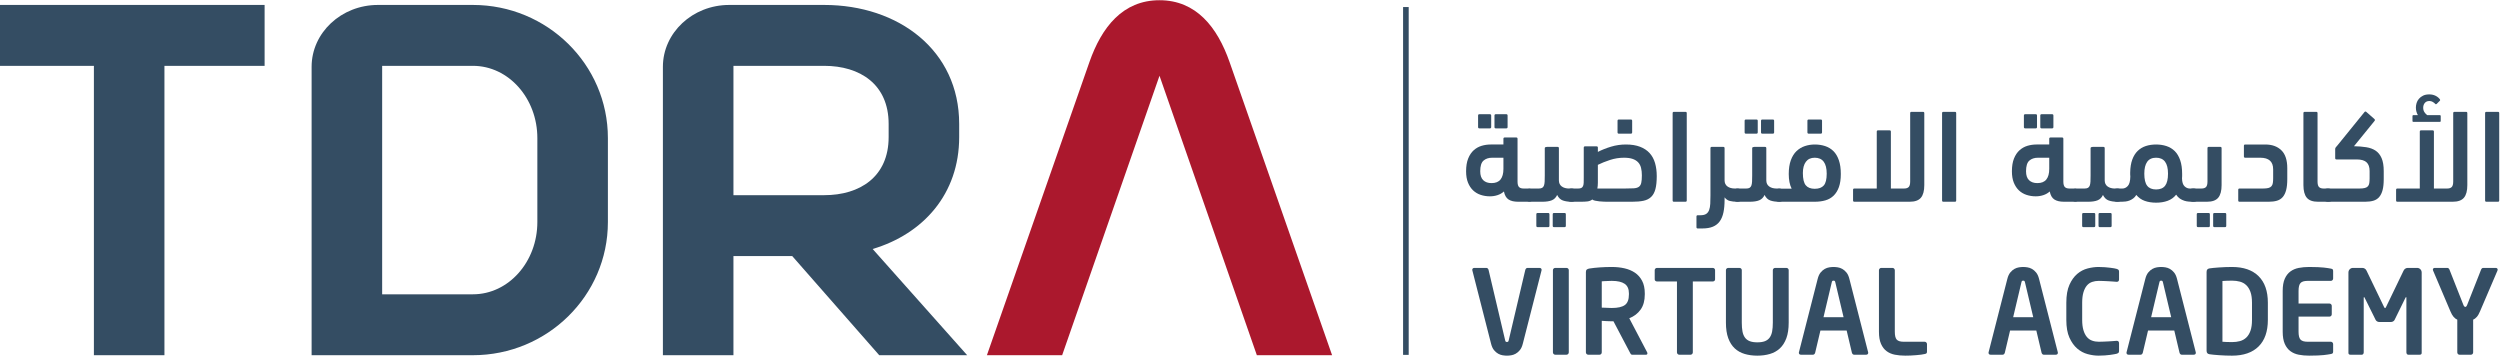 <?xml version="1.0" encoding="UTF-8" standalone="no"?>
<svg
   xmlns:dc="http://purl.org/dc/elements/1.1/"
   xmlns:cc="http://creativecommons.org/ns#"
   xmlns:rdf="http://www.w3.org/1999/02/22-rdf-syntax-ns#"
   xmlns:svg="http://www.w3.org/2000/svg"
   xmlns="http://www.w3.org/2000/svg"
   xmlns:sodipodi="http://sodipodi.sourceforge.net/DTD/sodipodi-0.dtd"
   xmlns:inkscape="http://www.inkscape.org/namespaces/inkscape"
   inkscape:version="1.0 (4035a4f, 2020-05-01)"
   sodipodi:docname="tdrava_logo.svg"
   viewBox="0 0 633.781 90.127"
   height="90.127"
   width="633.781"
   xml:space="preserve"
   id="svg833"
   version="1.1"><defs
     id="defs837"><clipPath
       id="clipPath851"
       clipPathUnits="userSpaceOnUse"><path
         id="path849"
         d="M 0,0 H 708.661 V 274.948 H 0 Z" /></clipPath></defs><sodipodi:namedview
     inkscape:current-layer="g841"
     inkscape:window-maximized="0"
     inkscape:window-y="226"
     inkscape:window-x="2496"
     inkscape:cy="109.78172"
     inkscape:cx="52.978657"
     inkscape:zoom="5.6557366"
     showgrid="false"
     id="namedview835"
     inkscape:window-height="959"
     inkscape:window-width="1420"
     inkscape:pageshadow="2"
     inkscape:pageopacity="0"
     guidetolerance="10"
     gridtolerance="10"
     objecttolerance="10"
     borderopacity="1"
     bordercolor="#666666"
     pagecolor="#ffffff" /><g
     transform="matrix(1.333,0,0,-1.333,-155.551,228.362)"
     inkscape:label="tdrava_logo"
     inkscape:groupmode="layer"
     id="g841"><g
       id="g843" /><g
       id="g845"><g
         clip-path="url(#clipPath851)"
         id="g847"><path
           id="path853"
           style="fill:#344d63;fill-opacity:1;fill-rule:nonzero;stroke:none"
           d="m 383.533,103.825 h 1.067 v 66.15 h -1.067 z" /><path
           id="path855"
           style="fill:#344d63;fill-opacity:1;fill-rule:nonzero;stroke:none"
           d="m 149.455,170.374 h -2.294 -30.498 v -11.582 h 17.896 c 0,-0.06 -0.009,-0.119 -0.009,-0.179 v -54.851 h 13.416 v 55.03 h 19.051 v 11.582 z" /><path
           id="path857"
           style="fill:#344d63;fill-opacity:1;fill-rule:nonzero;stroke:none"
           d="m 218.887,145.058 c 0,7.541 -5.455,13.735 -12.253,13.735 h -17.262 v -43.45 h 17.262 c 6.798,0 12.253,6.195 12.253,13.736 z m -30.319,25.316 h 18.066 c 14.131,0 25.669,-11.312 25.669,-25.316 v -15.979 c 0,-14.006 -11.538,-25.317 -25.669,-25.317 h -30.678 v 54.852 c 0,6.463 5.635,11.76 12.612,11.76" /><path
           id="path859"
           style="fill:#344d63;fill-opacity:1;fill-rule:nonzero;stroke:none"
           d="m 256.18,134.195 v 24.598 h 17.261 c 6.797,0 12.254,-3.501 12.254,-11.042 v -2.514 c 0,-7.541 -5.457,-11.042 -12.254,-11.042 z m 26.474,-10.235 c 9.659,2.874 16.457,10.504 16.457,21.277 v 2.514 c 0,14.004 -11.538,22.623 -25.67,22.623 h -18.067 c -6.975,0 -12.61,-5.297 -12.61,-11.761 v -54.851 h 13.416 v 18.853 h 11.18 l 16.546,-18.853 h 16.725 z" /><path
           id="path861"
           style="fill:#ab182d;fill-opacity:1;fill-rule:nonzero;stroke:none"
           d="m 350.535,159.511 c -2.325,6.643 -6.35,11.76 -13.326,11.76 -6.976,0 -11.002,-5.117 -13.327,-11.76 l -19.497,-55.749 h 14.31 l 3.096,8.886 4.034,11.581 11.384,32.678 18.514,-53.145 h 14.31 z" /><path
           id="path863"
           style="fill:#344d63;fill-opacity:1;fill-rule:nonzero;stroke:none"
           d="m 409.881,119.984 c 0,-0.029 -0.003,-0.048 -0.011,-0.056 -0.007,-0.006 -0.01,-0.025 -0.01,-0.054 l -3.559,-13.932 c -0.131,-0.519 -0.319,-0.926 -0.565,-1.222 -0.246,-0.297 -0.51,-0.522 -0.792,-0.677 -0.282,-0.156 -0.572,-0.256 -0.868,-0.3 -0.297,-0.045 -0.561,-0.067 -0.793,-0.067 -0.231,0 -0.495,0.022 -0.792,0.067 -0.297,0.044 -0.586,0.144 -0.868,0.3 -0.282,0.155 -0.546,0.38 -0.792,0.677 -0.246,0.296 -0.433,0.703 -0.564,1.222 l -3.559,13.932 c 0,0.029 -0.004,0.048 -0.012,0.054 -0.006,0.008 -0.01,0.027 -0.01,0.056 0,0.119 0.036,0.211 0.108,0.278 0.072,0.067 0.167,0.1 0.282,0.1 h 2.301 c 0.102,0 0.189,-0.037 0.261,-0.111 0.072,-0.075 0.123,-0.163 0.151,-0.267 l 3.148,-13.353 c 0.028,-0.133 0.065,-0.226 0.108,-0.278 0.043,-0.052 0.123,-0.077 0.238,-0.077 0.117,0 0.196,0.025 0.24,0.077 0.043,0.052 0.079,0.145 0.108,0.278 l 3.146,13.353 c 0.03,0.104 0.081,0.192 0.153,0.267 0.072,0.074 0.159,0.111 0.261,0.111 h 2.299 c 0.117,0 0.21,-0.033 0.283,-0.1 0.072,-0.067 0.108,-0.159 0.108,-0.278" /><path
           id="path865"
           style="fill:#344d63;fill-opacity:1;fill-rule:nonzero;stroke:none"
           d="m 414.917,103.987 c -0.087,-0.089 -0.188,-0.133 -0.305,-0.133 h -2.148 c -0.115,0 -0.217,0.044 -0.304,0.133 -0.087,0.089 -0.13,0.192 -0.13,0.312 v 15.641 c 0,0.118 0.043,0.218 0.13,0.3 0.087,0.081 0.189,0.122 0.304,0.122 h 2.148 c 0.117,0 0.218,-0.041 0.305,-0.122 0.086,-0.082 0.13,-0.182 0.13,-0.3 v -15.641 c 0,-0.12 -0.044,-0.223 -0.13,-0.312" /><path
           id="path867"
           style="fill:#344d63;fill-opacity:1;fill-rule:nonzero;stroke:none"
           d="m 426.483,115.519 c 0,0.845 -0.271,1.452 -0.811,1.822 -0.54,0.37 -1.35,0.556 -2.431,0.556 -0.115,0 -0.263,-0.004 -0.443,-0.012 -0.18,-0.008 -0.364,-0.014 -0.551,-0.021 -0.187,-0.008 -0.364,-0.016 -0.53,-0.023 -0.165,-0.008 -0.298,-0.018 -0.399,-0.033 v -4.999 c 0.086,0 0.22,-0.004 0.399,-0.012 0.181,-0.007 0.368,-0.014 0.563,-0.022 0.194,-0.007 0.381,-0.015 0.561,-0.022 0.18,-0.007 0.314,-0.011 0.4,-0.011 1.124,0 1.945,0.185 2.464,0.555 0.519,0.37 0.778,1.044 0.778,2.023 z m 3.516,-11.397 c 0,-0.178 -0.086,-0.267 -0.26,-0.267 h -2.649 c -0.115,0 -0.202,0.044 -0.259,0.133 -0.059,0.088 -0.117,0.191 -0.174,0.309 l -3.112,5.912 h -0.304 c -0.288,0 -0.619,0.011 -0.993,0.034 -0.375,0.022 -0.685,0.04 -0.93,0.055 v -6.001 c 0,-0.118 -0.04,-0.221 -0.119,-0.309 -0.08,-0.089 -0.178,-0.133 -0.293,-0.133 h -2.171 c -0.115,0 -0.217,0.044 -0.304,0.133 -0.087,0.089 -0.13,0.192 -0.13,0.311 v 15.286 c 0,0.222 0.062,0.381 0.185,0.478 0.122,0.096 0.293,0.159 0.51,0.188 0.564,0.089 1.215,0.16 1.953,0.211 0.738,0.052 1.505,0.078 2.301,0.078 0.838,0 1.634,-0.084 2.386,-0.255 0.753,-0.17 1.414,-0.448 1.987,-0.833 0.571,-0.385 1.027,-0.9 1.367,-1.544 0.34,-0.645 0.51,-1.441 0.51,-2.389 v -0.199 c 0,-1.186 -0.266,-2.149 -0.798,-2.889 -0.532,-0.741 -1.25,-1.289 -2.154,-1.644 l 3.408,-6.488 c 0.029,-0.045 0.043,-0.104 0.043,-0.177" /><path
           id="path869"
           style="fill:#344d63;fill-opacity:1;fill-rule:nonzero;stroke:none"
           d="m 442.739,117.896 c -0.087,-0.074 -0.188,-0.111 -0.304,-0.111 h -3.799 v -13.487 c 0,-0.119 -0.043,-0.222 -0.129,-0.311 -0.087,-0.089 -0.189,-0.133 -0.304,-0.133 h -2.149 c -0.116,0 -0.217,0.044 -0.303,0.133 -0.087,0.089 -0.131,0.192 -0.131,0.311 v 13.487 h -3.798 c -0.116,0 -0.217,0.037 -0.304,0.111 -0.087,0.073 -0.13,0.17 -0.13,0.288 v 1.756 c 0,0.118 0.043,0.218 0.13,0.3 0.087,0.081 0.188,0.122 0.304,0.122 h 10.613 c 0.116,0 0.217,-0.041 0.304,-0.122 0.087,-0.082 0.13,-0.182 0.13,-0.3 v -1.756 c 0,-0.118 -0.043,-0.215 -0.13,-0.288" /><path
           id="path871"
           style="fill:#344d63;fill-opacity:1;fill-rule:nonzero;stroke:none"
           d="m 456.423,106.987 c -0.297,-0.8 -0.709,-1.444 -1.237,-1.934 -0.529,-0.488 -1.158,-0.84 -1.888,-1.054 -0.73,-0.215 -1.53,-0.323 -2.398,-0.323 -0.869,0 -1.668,0.108 -2.399,0.323 -0.73,0.214 -1.359,0.566 -1.888,1.054 -0.528,0.49 -0.94,1.134 -1.237,1.934 -0.297,0.8 -0.444,1.792 -0.444,2.977 v 9.976 c 0,0.118 0.043,0.218 0.13,0.3 0.087,0.081 0.187,0.122 0.303,0.122 h 2.149 c 0.116,0 0.218,-0.041 0.304,-0.122 0.086,-0.082 0.13,-0.182 0.13,-0.301 v -9.991 c 0,-0.639 0.043,-1.191 0.13,-1.658 0.087,-0.468 0.242,-0.857 0.467,-1.168 0.224,-0.313 0.528,-0.542 0.911,-0.691 0.384,-0.148 0.864,-0.222 1.444,-0.222 0.593,0 1.078,0.074 1.454,0.222 0.376,0.149 0.676,0.378 0.901,0.691 0.224,0.311 0.379,0.7 0.466,1.168 0.087,0.467 0.131,1.019 0.131,1.658 v 9.991 c 0,0.119 0.043,0.219 0.13,0.301 0.087,0.081 0.187,0.122 0.303,0.122 h 2.149 c 0.116,0 0.218,-0.041 0.303,-0.122 0.087,-0.082 0.131,-0.182 0.131,-0.3 v -9.976 c 0,-1.185 -0.148,-2.177 -0.445,-2.977" /><path
           id="path873"
           style="fill:#344d63;fill-opacity:1;fill-rule:nonzero;stroke:none"
           d="m 465.744,117.585 c -0.029,0.134 -0.065,0.226 -0.108,0.278 -0.044,0.052 -0.123,0.077 -0.24,0.077 -0.115,0 -0.195,-0.025 -0.238,-0.077 -0.044,-0.052 -0.08,-0.144 -0.108,-0.278 l -1.563,-6.599 h 3.819 z m 6.25,-13.353 c 0,-0.119 -0.036,-0.211 -0.108,-0.278 -0.073,-0.066 -0.166,-0.099 -0.283,-0.099 h -2.299 c -0.102,0 -0.189,0.036 -0.261,0.111 -0.072,0.073 -0.123,0.162 -0.153,0.266 l -0.998,4.221 h -4.991 l -0.999,-4.221 c -0.029,-0.104 -0.079,-0.193 -0.151,-0.266 -0.073,-0.075 -0.16,-0.111 -0.261,-0.111 h -2.301 c -0.115,0 -0.21,0.033 -0.282,0.099 -0.072,0.067 -0.108,0.159 -0.108,0.278 0,0.014 0.004,0.03 0.01,0.044 0.008,0.015 0.011,0.038 0.011,0.067 l 3.56,13.93 c 0.131,0.519 0.318,0.926 0.564,1.223 0.246,0.296 0.51,0.522 0.792,0.678 0.282,0.155 0.571,0.255 0.868,0.3 0.297,0.044 0.561,0.066 0.792,0.066 0.232,0 0.496,-0.022 0.792,-0.066 0.297,-0.045 0.587,-0.145 0.868,-0.3 0.283,-0.156 0.547,-0.382 0.793,-0.678 0.246,-0.297 0.434,-0.704 0.564,-1.223 l 3.56,-13.93 c 0,-0.029 0.003,-0.052 0.01,-0.067 0.008,-0.014 0.011,-0.03 0.011,-0.044" /><path
           id="path875"
           style="fill:#344d63;fill-opacity:1;fill-rule:nonzero;stroke:none"
           d="m 483.073,104.121 c -0.065,-0.06 -0.178,-0.104 -0.336,-0.134 -0.16,-0.044 -0.388,-0.085 -0.684,-0.122 -0.296,-0.037 -0.619,-0.07 -0.965,-0.099 -0.348,-0.03 -0.703,-0.052 -1.064,-0.068 -0.362,-0.014 -0.687,-0.021 -0.976,-0.021 -0.71,0 -1.369,0.059 -1.976,0.177 -0.607,0.119 -1.136,0.344 -1.584,0.678 -0.449,0.333 -0.803,0.796 -1.063,1.389 -0.261,0.592 -0.391,1.362 -0.391,2.31 v 11.687 c 0,0.118 0.043,0.223 0.13,0.311 0.087,0.089 0.188,0.133 0.304,0.133 h 2.148 c 0.116,0 0.218,-0.044 0.305,-0.133 0.086,-0.088 0.13,-0.193 0.13,-0.311 v -11.687 c 0,-0.741 0.123,-1.244 0.369,-1.51 0.245,-0.267 0.686,-0.401 1.323,-0.401 h 3.994 c 0.115,0 0.217,-0.044 0.304,-0.133 0.087,-0.088 0.13,-0.193 0.13,-0.311 v -1.422 c 0,-0.163 -0.033,-0.274 -0.098,-0.333" /><path
           id="path877"
           style="fill:#344d63;fill-opacity:1;fill-rule:nonzero;stroke:none"
           d="m 501.815,117.585 c -0.029,0.134 -0.065,0.226 -0.108,0.278 -0.044,0.052 -0.123,0.077 -0.24,0.077 -0.115,0 -0.195,-0.025 -0.238,-0.077 -0.044,-0.052 -0.08,-0.144 -0.108,-0.278 l -1.563,-6.599 h 3.819 z m 6.25,-13.353 c 0,-0.119 -0.036,-0.211 -0.108,-0.278 -0.073,-0.066 -0.166,-0.099 -0.283,-0.099 h -2.299 c -0.102,0 -0.189,0.036 -0.261,0.111 -0.072,0.073 -0.123,0.162 -0.153,0.266 l -0.998,4.221 h -4.991 l -0.999,-4.221 c -0.029,-0.104 -0.079,-0.193 -0.151,-0.266 -0.073,-0.075 -0.16,-0.111 -0.261,-0.111 h -2.301 c -0.115,0 -0.21,0.033 -0.282,0.099 -0.072,0.067 -0.108,0.159 -0.108,0.278 0,0.014 0.004,0.03 0.01,0.044 0.008,0.015 0.011,0.038 0.011,0.067 l 3.56,13.93 c 0.131,0.519 0.318,0.926 0.564,1.223 0.246,0.296 0.51,0.522 0.792,0.678 0.282,0.155 0.571,0.255 0.868,0.3 0.297,0.044 0.561,0.066 0.792,0.066 0.232,0 0.496,-0.022 0.792,-0.066 0.297,-0.045 0.587,-0.145 0.868,-0.3 0.283,-0.156 0.547,-0.382 0.793,-0.678 0.246,-0.297 0.434,-0.704 0.564,-1.223 l 3.56,-13.93 c 0,-0.029 0.003,-0.052 0.01,-0.067 0.008,-0.014 0.011,-0.03 0.011,-0.044" /><path
           id="path879"
           style="fill:#344d63;fill-opacity:1;fill-rule:nonzero;stroke:none"
           d="m 519.566,104.198 c -0.086,-0.066 -0.202,-0.122 -0.347,-0.166 -0.087,-0.016 -0.235,-0.045 -0.445,-0.089 -0.21,-0.045 -0.467,-0.086 -0.77,-0.122 -0.304,-0.037 -0.644,-0.07 -1.02,-0.101 -0.377,-0.029 -0.774,-0.043 -1.194,-0.043 -0.651,0 -1.338,0.096 -2.062,0.289 -0.724,0.191 -1.383,0.544 -1.978,1.054 -0.597,0.511 -1.093,1.203 -1.488,2.077 -0.395,0.874 -0.592,2 -0.592,3.378 v 3.266 c 0,1.393 0.197,2.529 0.592,3.411 0.395,0.881 0.891,1.573 1.488,2.077 0.595,0.503 1.254,0.848 1.978,1.033 0.724,0.185 1.411,0.278 2.062,0.278 0.42,0 0.817,-0.015 1.194,-0.044 0.376,-0.03 0.716,-0.064 1.02,-0.101 0.303,-0.037 0.56,-0.074 0.77,-0.111 0.21,-0.037 0.358,-0.07 0.445,-0.1 0.145,-0.044 0.261,-0.099 0.347,-0.167 0.087,-0.066 0.131,-0.18 0.131,-0.343 v -1.49 c 0,-0.132 -0.033,-0.244 -0.098,-0.333 -0.065,-0.089 -0.178,-0.132 -0.337,-0.132 h -0.043 c -0.188,0.014 -0.416,0.033 -0.683,0.055 -0.269,0.022 -0.554,0.04 -0.858,0.055 -0.303,0.015 -0.615,0.03 -0.933,0.045 -0.319,0.014 -0.622,0.022 -0.911,0.022 -0.45,0 -0.869,-0.067 -1.259,-0.2 -0.391,-0.134 -0.724,-0.363 -0.998,-0.688 -0.276,-0.327 -0.492,-0.756 -0.652,-1.289 -0.159,-0.534 -0.239,-1.193 -0.239,-1.978 v -3.266 c 0,-0.77 0.08,-1.422 0.239,-1.955 0.16,-0.533 0.376,-0.964 0.652,-1.289 0.274,-0.326 0.607,-0.559 0.998,-0.7 0.39,-0.141 0.809,-0.211 1.259,-0.211 0.289,0 0.592,0.008 0.911,0.023 0.318,0.014 0.63,0.029 0.933,0.043 0.304,0.015 0.589,0.035 0.858,0.056 0.267,0.023 0.495,0.041 0.683,0.056 h 0.043 c 0.159,0 0.272,-0.044 0.337,-0.133 0.065,-0.089 0.098,-0.2 0.098,-0.334 v -1.488 c 0,-0.163 -0.044,-0.278 -0.131,-0.345" /><path
           id="path881"
           style="fill:#344d63;fill-opacity:1;fill-rule:nonzero;stroke:none"
           d="m 528.053,117.585 c -0.029,0.134 -0.065,0.226 -0.108,0.278 -0.044,0.052 -0.123,0.077 -0.24,0.077 -0.115,0 -0.195,-0.025 -0.238,-0.077 -0.044,-0.052 -0.08,-0.144 -0.108,-0.278 l -1.563,-6.599 h 3.819 z m 6.25,-13.353 c 0,-0.119 -0.036,-0.211 -0.108,-0.278 -0.073,-0.066 -0.166,-0.099 -0.283,-0.099 h -2.299 c -0.102,0 -0.189,0.036 -0.261,0.111 -0.072,0.073 -0.123,0.162 -0.153,0.266 l -0.998,4.221 h -4.991 l -0.999,-4.221 c -0.029,-0.104 -0.079,-0.193 -0.151,-0.266 -0.073,-0.075 -0.16,-0.111 -0.261,-0.111 h -2.301 c -0.115,0 -0.21,0.033 -0.282,0.099 -0.072,0.067 -0.108,0.159 -0.108,0.278 0,0.014 0.004,0.03 0.01,0.044 0.008,0.015 0.011,0.038 0.011,0.067 l 3.56,13.93 c 0.131,0.519 0.318,0.926 0.564,1.223 0.246,0.296 0.51,0.522 0.792,0.678 0.282,0.155 0.571,0.255 0.868,0.3 0.297,0.044 0.561,0.066 0.792,0.066 0.232,0 0.496,-0.022 0.792,-0.066 0.297,-0.045 0.587,-0.145 0.868,-0.3 0.283,-0.156 0.547,-0.382 0.793,-0.678 0.246,-0.297 0.434,-0.704 0.564,-1.223 l 3.56,-13.93 c 0,-0.029 0.003,-0.052 0.01,-0.067 0.008,-0.014 0.011,-0.03 0.011,-0.044" /><path
           id="path883"
           style="fill:#344d63;fill-opacity:1;fill-rule:nonzero;stroke:none"
           d="m 544.981,113.733 c 0,0.831 -0.098,1.518 -0.292,2.059 -0.194,0.542 -0.461,0.972 -0.8,1.291 -0.339,0.319 -0.739,0.542 -1.2,0.668 -0.461,0.126 -0.966,0.189 -1.514,0.189 -0.403,0 -0.749,-0.008 -1.037,-0.022 -0.288,-0.015 -0.548,-0.03 -0.778,-0.044 v -11.554 c 0.23,-0.015 0.49,-0.029 0.778,-0.044 0.288,-0.016 0.634,-0.022 1.037,-0.022 0.548,0 1.053,0.062 1.514,0.189 0.461,0.126 0.861,0.349 1.2,0.667 0.339,0.319 0.606,0.75 0.8,1.291 0.194,0.542 0.292,1.228 0.292,2.06 z m 1.248,-8.313 c -1.18,-1.163 -2.861,-1.744 -5.046,-1.744 -0.39,0 -0.8,0.008 -1.226,0.022 -0.427,0.015 -0.839,0.038 -1.238,0.067 -0.397,0.03 -0.759,0.06 -1.085,0.089 -0.325,0.029 -0.568,0.059 -0.726,0.089 -0.189,0.029 -0.33,0.096 -0.424,0.2 -0.094,0.103 -0.141,0.267 -0.141,0.488 v 14.954 c 0,0.221 0.047,0.384 0.141,0.488 0.094,0.103 0.235,0.171 0.424,0.2 0.158,0.029 0.401,0.06 0.726,0.089 0.326,0.029 0.688,0.059 1.085,0.089 0.399,0.029 0.811,0.052 1.238,0.066 0.426,0.015 0.836,0.023 1.226,0.023 2.185,0 3.866,-0.581 5.046,-1.745 1.179,-1.163 1.769,-2.847 1.769,-5.054 v -3.266 c 0,-2.208 -0.59,-3.892 -1.769,-5.055" /><path
           id="path885"
           style="fill:#344d63;fill-opacity:1;fill-rule:nonzero;stroke:none"
           d="m 560.314,104.121 c -0.065,-0.06 -0.178,-0.104 -0.337,-0.134 -0.174,-0.029 -0.365,-0.062 -0.575,-0.099 -0.21,-0.038 -0.47,-0.071 -0.781,-0.101 -0.312,-0.029 -0.688,-0.055 -1.128,-0.077 -0.442,-0.023 -0.989,-0.033 -1.639,-0.033 -0.709,0 -1.369,0.059 -1.978,0.177 -0.61,0.119 -1.141,0.344 -1.592,0.678 -0.452,0.333 -0.81,0.796 -1.072,1.389 -0.262,0.592 -0.393,1.362 -0.393,2.31 v 7.754 c 0,0.949 0.131,1.718 0.393,2.311 0.262,0.593 0.62,1.055 1.072,1.388 0.451,0.333 0.982,0.56 1.592,0.678 0.609,0.118 1.269,0.178 1.978,0.178 0.65,0 1.197,-0.011 1.639,-0.033 0.44,-0.023 0.816,-0.048 1.128,-0.078 0.311,-0.03 0.571,-0.063 0.781,-0.1 0.21,-0.037 0.401,-0.07 0.575,-0.1 0.159,-0.03 0.272,-0.074 0.337,-0.133 0.064,-0.06 0.098,-0.17 0.098,-0.333 v -1.422 c 0,-0.119 -0.044,-0.223 -0.131,-0.312 -0.086,-0.089 -0.188,-0.133 -0.304,-0.133 h -4.427 c -0.637,0 -1.082,-0.133 -1.335,-0.4 -0.254,-0.267 -0.38,-0.771 -0.38,-1.511 v -2.399 h 5.882 c 0.116,0 0.217,-0.045 0.304,-0.134 0.087,-0.089 0.13,-0.192 0.13,-0.31 v -1.6 c 0,-0.119 -0.043,-0.223 -0.13,-0.312 -0.087,-0.088 -0.188,-0.132 -0.304,-0.132 h -5.882 v -2.867 c 0,-0.741 0.126,-1.244 0.38,-1.51 0.253,-0.267 0.698,-0.401 1.335,-0.401 h 4.427 c 0.116,0 0.218,-0.044 0.304,-0.133 0.087,-0.088 0.131,-0.193 0.131,-0.311 v -1.422 c 0,-0.163 -0.034,-0.274 -0.098,-0.333" /><path
           id="path887"
           style="fill:#344d63;fill-opacity:1;fill-rule:nonzero;stroke:none"
           d="m 577.144,103.932 c -0.072,-0.052 -0.159,-0.077 -0.26,-0.077 h -2.192 c -0.102,0 -0.185,0.044 -0.249,0.133 -0.066,0.088 -0.098,0.191 -0.098,0.309 v 10.311 c 0,0.148 -0.022,0.222 -0.065,0.222 -0.015,0 -0.051,-0.044 -0.109,-0.133 l -2.084,-4.244 c -0.072,-0.119 -0.17,-0.21 -0.293,-0.277 -0.123,-0.067 -0.256,-0.1 -0.401,-0.1 h -2.192 c -0.145,0 -0.279,0.033 -0.402,0.1 -0.123,0.067 -0.22,0.158 -0.293,0.277 l -2.104,4.244 c -0.059,0.089 -0.095,0.133 -0.11,0.133 -0.043,0 -0.064,-0.074 -0.064,-0.222 v -10.311 c 0,-0.118 -0.033,-0.221 -0.098,-0.309 -0.065,-0.089 -0.148,-0.133 -0.25,-0.133 h -2.191 c -0.102,0 -0.189,0.025 -0.261,0.077 -0.072,0.052 -0.108,0.137 -0.108,0.256 v 15.286 c 0,0.252 0.083,0.463 0.249,0.633 0.167,0.171 0.373,0.256 0.619,0.256 h 1.779 c 0.174,0 0.333,-0.048 0.478,-0.145 0.144,-0.097 0.253,-0.225 0.325,-0.389 l 3.277,-6.798 c 0.058,-0.104 0.102,-0.182 0.131,-0.234 0.029,-0.052 0.065,-0.077 0.109,-0.077 0.043,0 0.079,0.025 0.108,0.077 0.028,0.052 0.072,0.13 0.13,0.234 l 3.277,6.798 c 0.072,0.164 0.181,0.292 0.325,0.389 0.145,0.097 0.304,0.145 0.478,0.145 h 1.78 c 0.245,0 0.451,-0.085 0.618,-0.256 0.166,-0.17 0.25,-0.381 0.25,-0.633 v -15.286 c 0,-0.119 -0.037,-0.204 -0.109,-0.256" /><path
           id="path889"
           style="fill:#344d63;fill-opacity:1;fill-rule:nonzero;stroke:none"
           d="m 591.707,120.029 c 0,-0.03 -0.015,-0.089 -0.043,-0.178 l -3.299,-7.71 c -0.203,-0.488 -0.412,-0.855 -0.63,-1.099 -0.216,-0.244 -0.448,-0.419 -0.694,-0.523 v -6.22 c 0,-0.12 -0.04,-0.223 -0.12,-0.312 -0.08,-0.089 -0.179,-0.133 -0.295,-0.133 h -2.187 c -0.116,0 -0.214,0.044 -0.294,0.133 -0.081,0.089 -0.121,0.192 -0.121,0.312 v 6.22 c -0.246,0.104 -0.477,0.279 -0.694,0.523 -0.217,0.244 -0.427,0.611 -0.63,1.099 l -3.276,7.71 c -0.03,0.089 -0.044,0.148 -0.044,0.178 0,0.089 0.029,0.166 0.087,0.233 0.057,0.067 0.144,0.1 0.261,0.1 h 2.409 c 0.1,0 0.187,-0.037 0.259,-0.111 0.073,-0.075 0.123,-0.156 0.153,-0.244 l 2.612,-6.622 c 0.072,-0.192 0.142,-0.314 0.208,-0.366 0.066,-0.052 0.12,-0.078 0.164,-0.078 0.058,0 0.12,0.026 0.186,0.078 0.065,0.052 0.134,0.174 0.207,0.366 l 2.613,6.622 c 0.028,0.088 0.079,0.169 0.151,0.244 0.073,0.074 0.16,0.111 0.261,0.111 h 2.388 c 0.115,0 0.206,-0.033 0.27,-0.1 0.066,-0.067 0.098,-0.144 0.098,-0.233" /><path
           id="path891"
           style="fill:#344d63;fill-opacity:1;fill-rule:nonzero;stroke:none"
           d="m 401.154,146.901 c -0.159,0 -0.239,0.084 -0.239,0.254 v 2.183 c 0,0.168 0.08,0.253 0.239,0.253 h 2.015 c 0.159,0 0.24,-0.085 0.24,-0.253 v -2.183 c 0,-0.17 -0.081,-0.254 -0.24,-0.254 z m -0.791,-10.41 c 0.768,0 1.335,0.229 1.703,0.688 0.367,0.458 0.551,1.129 0.551,2.014 v 2.126 h -2.134 c -0.687,0 -1.239,-0.184 -1.654,-0.551 -0.416,-0.367 -0.624,-1.042 -0.624,-2.026 0,-0.767 0.192,-1.334 0.576,-1.701 0.383,-0.367 0.911,-0.55 1.582,-0.55 m -2.326,10.41 c -0.159,0 -0.239,0.084 -0.239,0.254 v 2.183 c 0,0.168 0.08,0.253 0.239,0.253 h 2.014 c 0.16,0 0.241,-0.085 0.241,-0.253 v -2.183 c 0,-0.17 -0.081,-0.254 -0.241,-0.254 z m 4.58,-3.067 v 1.081 c 0,0.167 0.08,0.251 0.24,0.251 h 2.206 c 0.159,0 0.239,-0.083 0.239,-0.25 v -8.126 c 0,-0.502 0.092,-0.849 0.277,-1.041 0.183,-0.193 0.475,-0.288 0.875,-0.288 h 0.911 c 0.64,0 0.959,-0.424 0.959,-1.271 0,-0.508 -0.076,-0.843 -0.228,-1.003 -0.152,-0.161 -0.395,-0.241 -0.731,-0.241 h -1.942 c -0.784,0 -1.395,0.143 -1.834,0.432 -0.441,0.287 -0.732,0.795 -0.875,1.523 -0.336,-0.308 -0.737,-0.539 -1.2,-0.693 -0.464,-0.155 -0.951,-0.232 -1.463,-0.232 -0.623,0 -1.21,0.093 -1.762,0.278 -0.552,0.183 -1.031,0.468 -1.439,0.854 -0.407,0.386 -0.731,0.876 -0.971,1.471 -0.24,0.594 -0.36,1.311 -0.36,2.15 0,0.972 0.132,1.785 0.396,2.439 0.263,0.654 0.615,1.177 1.055,1.572 0.44,0.393 0.939,0.674 1.498,0.842 0.56,0.168 1.144,0.252 1.751,0.252 z" /><path
           id="path893"
           style="fill:#344d63;fill-opacity:1;fill-rule:nonzero;stroke:none"
           d="m 412.232,128.118 c -0.16,0 -0.24,0.085 -0.24,0.254 v 2.183 c 0,0.169 0.08,0.253 0.24,0.253 h 2.014 c 0.16,0 0.24,-0.084 0.24,-0.253 v -2.183 c 0,-0.169 -0.08,-0.254 -0.24,-0.254 z m -3.117,0 c -0.16,0 -0.24,0.085 -0.24,0.254 v 2.183 c 0,0.169 0.08,0.253 0.24,0.253 h 2.013 c 0.161,0 0.241,-0.084 0.241,-0.253 v -2.183 c 0,-0.169 -0.08,-0.254 -0.241,-0.254 z m 3.72,6.123 c -0.222,-0.491 -0.559,-0.83 -1.011,-1.016 -0.451,-0.186 -1.059,-0.279 -1.822,-0.279 h -2.23 c -0.319,0 -0.56,0.08 -0.72,0.241 -0.159,0.16 -0.239,0.478 -0.239,0.952 0,0.492 0.075,0.834 0.228,1.029 0.152,0.195 0.395,0.293 0.731,0.293 h 1.559 c 0.287,0 0.506,0.046 0.659,0.137 0.151,0.092 0.263,0.234 0.336,0.426 0.071,0.193 0.115,0.443 0.132,0.752 0.015,0.31 0.023,0.69 0.023,1.141 v 5.214 c 0,0.099 0.044,0.167 0.131,0.2 0.087,0.033 0.179,0.05 0.273,0.05 h 2.044 c 0.158,0 0.239,-0.083 0.239,-0.25 v -6.117 c 0,-0.501 0.179,-0.885 0.539,-1.153 0.359,-0.267 0.842,-0.4 1.451,-0.4 h 0.407 c 0.319,0 0.56,-0.094 0.72,-0.28 0.159,-0.186 0.239,-0.5 0.239,-0.94 0,-0.491 -0.076,-0.83 -0.228,-1.016 -0.152,-0.186 -0.395,-0.279 -0.731,-0.279 -0.623,0 -1.167,0.08 -1.631,0.241 -0.464,0.16 -0.83,0.512 -1.099,1.054" /><path
           id="path895"
           style="fill:#344d63;fill-opacity:1;fill-rule:nonzero;stroke:none"
           d="m 424.557,145.895 c -0.159,0 -0.239,0.085 -0.239,0.254 v 2.183 c 0,0.168 0.08,0.253 0.239,0.253 h 2.303 c 0.159,0 0.239,-0.085 0.239,-0.253 v -2.183 c 0,-0.169 -0.08,-0.254 -0.239,-0.254 z m 0.974,-4.576 c -0.898,0 -1.78,-0.143 -2.646,-0.426 -0.865,-0.284 -1.635,-0.593 -2.308,-0.926 v -3.405 c 0,-0.201 -0.008,-0.393 -0.024,-0.576 -0.017,-0.184 -0.04,-0.36 -0.072,-0.526 h 5.218 c 0.689,0 1.247,0.012 1.671,0.038 0.425,0.025 0.753,0.116 0.986,0.275 0.232,0.158 0.389,0.409 0.47,0.751 0.08,0.342 0.12,0.822 0.12,1.44 0,0.534 -0.053,1.009 -0.157,1.427 -0.104,0.417 -0.289,0.768 -0.552,1.051 -0.265,0.284 -0.615,0.501 -1.047,0.651 -0.433,0.151 -0.986,0.226 -1.659,0.226 m -4.954,1.106 c 0.752,0.385 1.585,0.717 2.499,0.993 0.913,0.277 1.858,0.415 2.835,0.415 1.042,0 1.935,-0.142 2.679,-0.427 0.745,-0.285 1.355,-0.688 1.827,-1.207 0.473,-0.52 0.817,-1.153 1.034,-1.899 0.215,-0.746 0.324,-1.571 0.324,-2.476 0,-1.006 -0.084,-1.827 -0.252,-2.464 -0.167,-0.638 -0.44,-1.137 -0.815,-1.496 -0.376,-0.362 -0.86,-0.604 -1.451,-0.73 -0.592,-0.126 -1.31,-0.188 -2.158,-0.188 h -4.484 c -0.256,0 -0.539,0.004 -0.851,0.012 -0.311,0.008 -0.616,0.029 -0.911,0.063 -0.296,0.033 -0.564,0.075 -0.804,0.126 -0.239,0.05 -0.416,0.125 -0.527,0.226 -0.273,-0.202 -0.58,-0.323 -0.923,-0.365 -0.345,-0.042 -0.748,-0.062 -1.211,-0.062 h -1.799 c -0.319,0 -0.559,0.08 -0.72,0.241 -0.159,0.16 -0.239,0.478 -0.239,0.952 0,0.542 0.076,0.898 0.228,1.067 0.152,0.169 0.395,0.254 0.731,0.254 h 1.247 c 0.255,0 0.455,0.038 0.6,0.113 0.143,0.075 0.252,0.196 0.323,0.363 0.072,0.167 0.112,0.38 0.12,0.639 0.008,0.258 0.012,0.572 0.012,0.939 v 5.716 c 0,0.167 0.079,0.251 0.237,0.251 h 2.211 c 0.158,0 0.238,-0.084 0.238,-0.251 z" /><path
           id="path897"
           style="fill:#344d63;fill-opacity:1;fill-rule:nonzero;stroke:none"
           d="m 437.482,133.197 c 0,-0.168 -0.079,-0.251 -0.237,-0.251 h -2.211 c -0.158,0 -0.238,0.083 -0.238,0.251 v 16.596 c 0,0.167 0.08,0.251 0.238,0.251 h 2.211 c 0.158,0 0.237,-0.084 0.237,-0.251 z" /><path
           id="path899"
           style="fill:#344d63;fill-opacity:1;fill-rule:nonzero;stroke:none"
           d="m 441.99,143.13 c 0,0.167 0.079,0.251 0.237,0.251 h 2.211 c 0.158,0 0.238,-0.083 0.238,-0.25 v -6.116 c 0,-0.502 0.179,-0.886 0.54,-1.154 0.359,-0.267 0.842,-0.4 1.45,-0.4 h 0.408 c 0.319,0 0.559,-0.094 0.719,-0.279 0.16,-0.187 0.24,-0.5 0.24,-0.941 0,-0.491 -0.076,-0.83 -0.228,-1.015 -0.152,-0.187 -0.396,-0.28 -0.731,-0.28 -0.544,0 -1.012,0.051 -1.403,0.153 -0.392,0.101 -0.724,0.33 -0.995,0.685 v -0.478 c 0,-0.906 -0.072,-1.7 -0.214,-2.38 -0.143,-0.68 -0.376,-1.246 -0.701,-1.699 -0.326,-0.453 -0.757,-0.793 -1.297,-1.02 -0.539,-0.226 -1.209,-0.34 -2.008,-0.34 h -0.888 c -0.16,0 -0.239,0.084 -0.239,0.251 v 2.012 c 0,0.168 0.079,0.251 0.239,0.251 h 0.527 c 0.464,0 0.824,0.085 1.08,0.252 0.255,0.168 0.444,0.415 0.563,0.741 0.12,0.327 0.192,0.722 0.216,1.183 0.024,0.461 0.036,0.993 0.036,1.596 z" /><path
           id="path901"
           style="fill:#344d63;fill-opacity:1;fill-rule:nonzero;stroke:none"
           d="m 451.845,145.895 c -0.16,0 -0.24,0.085 -0.24,0.254 v 2.183 c 0,0.168 0.08,0.253 0.24,0.253 h 2.014 c 0.16,0 0.24,-0.085 0.24,-0.253 v -2.183 c 0,-0.169 -0.08,-0.254 -0.24,-0.254 z m -3.117,0 c -0.16,0 -0.24,0.085 -0.24,0.254 v 2.183 c 0,0.168 0.08,0.253 0.24,0.253 h 2.013 c 0.161,0 0.241,-0.085 0.241,-0.253 v -2.183 c 0,-0.169 -0.08,-0.254 -0.241,-0.254 z m 3.552,-11.654 c -0.222,-0.492 -0.559,-0.83 -1.011,-1.016 -0.451,-0.186 -1.059,-0.279 -1.822,-0.279 h -2.23 c -0.319,0 -0.559,0.08 -0.72,0.241 -0.159,0.16 -0.239,0.478 -0.239,0.952 0,0.491 0.075,0.834 0.228,1.028 0.152,0.196 0.395,0.293 0.731,0.293 h 1.559 c 0.287,0 0.506,0.046 0.659,0.138 0.151,0.092 0.264,0.234 0.336,0.426 0.071,0.192 0.115,0.442 0.132,0.752 0.015,0.309 0.023,0.689 0.023,1.14 v 5.214 c 0,0.1 0.044,0.167 0.131,0.201 0.087,0.033 0.179,0.049 0.273,0.049 h 2.044 c 0.158,0 0.239,-0.083 0.239,-0.25 v -6.116 c 0,-0.502 0.179,-0.886 0.539,-1.153 0.359,-0.268 0.842,-0.401 1.451,-0.401 h 0.407 c 0.319,0 0.56,-0.093 0.72,-0.279 0.159,-0.186 0.239,-0.5 0.239,-0.94 0,-0.492 -0.076,-0.83 -0.228,-1.016 -0.152,-0.186 -0.395,-0.279 -0.731,-0.279 -0.623,0 -1.167,0.08 -1.631,0.241 -0.464,0.16 -0.83,0.512 -1.099,1.054" /><path
           id="path903"
           style="fill:#344d63;fill-opacity:1;fill-rule:nonzero;stroke:none"
           d="m 460.669,145.895 c -0.16,0 -0.239,0.085 -0.239,0.254 v 2.183 c 0,0.168 0.079,0.253 0.239,0.253 h 2.303 c 0.159,0 0.239,-0.085 0.239,-0.253 v -2.183 c 0,-0.169 -0.08,-0.254 -0.239,-0.254 z m 1.151,-4.576 c -0.735,0 -1.295,-0.256 -1.678,-0.767 -0.384,-0.511 -0.576,-1.228 -0.576,-2.15 0,-1.107 0.184,-1.882 0.552,-2.326 0.367,-0.445 0.935,-0.666 1.702,-0.666 0.784,0 1.359,0.214 1.727,0.641 0.367,0.427 0.552,1.169 0.552,2.225 0,2.028 -0.76,3.043 -2.279,3.043 m -6.666,-8.373 c -0.336,0 -0.579,0.083 -0.731,0.251 -0.152,0.168 -0.228,0.511 -0.228,1.031 0,0.436 0.08,0.745 0.24,0.931 0.16,0.183 0.4,0.276 0.719,0.276 h 2.278 c -0.367,0.721 -0.551,1.65 -0.551,2.791 0,1.023 0.132,1.894 0.396,2.615 0.264,0.721 0.625,1.299 1.081,1.735 0.457,0.435 0.987,0.755 1.587,0.956 0.601,0.201 1.23,0.301 1.887,0.301 0.705,0 1.362,-0.1 1.972,-0.301 0.608,-0.201 1.134,-0.521 1.574,-0.956 0.44,-0.436 0.785,-1.014 1.033,-1.735 0.248,-0.721 0.373,-1.592 0.373,-2.615 0,-0.989 -0.12,-1.819 -0.361,-2.489 -0.24,-0.671 -0.577,-1.216 -1.01,-1.635 -0.432,-0.419 -0.953,-0.717 -1.562,-0.893 -0.609,-0.175 -1.283,-0.263 -2.02,-0.263 z" /><path
           id="path905"
           style="fill:#344d63;fill-opacity:1;fill-rule:nonzero;stroke:none"
           d="m 476.304,135.461 h 2.51 c 0.402,0 0.696,0.096 0.881,0.288 0.185,0.192 0.278,0.54 0.278,1.042 v 13.002 c 0,0.168 0.079,0.251 0.237,0.251 h 2.21 c 0.158,0 0.238,-0.084 0.238,-0.251 v -13.679 c 0,-1.09 -0.213,-1.89 -0.642,-2.401 -0.428,-0.512 -1.141,-0.767 -2.14,-0.767 h -10.526 c -0.16,0 -0.24,0.084 -0.24,0.254 v 2.007 c 0,0.169 0.08,0.254 0.24,0.254 h 4.268 v 10.812 c 0,0.167 0.08,0.251 0.238,0.251 h 2.21 c 0.158,0 0.238,-0.084 0.238,-0.251 z" /><path
           id="path907"
           style="fill:#344d63;fill-opacity:1;fill-rule:nonzero;stroke:none"
           d="m 488.725,133.197 c 0,-0.168 -0.079,-0.251 -0.237,-0.251 h -2.211 c -0.158,0 -0.238,0.083 -0.238,0.251 v 16.596 c 0,0.167 0.08,0.251 0.238,0.251 h 2.211 c 0.158,0 0.237,-0.084 0.237,-0.251 z" /><path
           id="path909"
           style="fill:#344d63;fill-opacity:1;fill-rule:nonzero;stroke:none"
           d="m 504.957,146.901 c -0.159,0 -0.239,0.084 -0.239,0.254 v 2.183 c 0,0.168 0.08,0.253 0.239,0.253 h 2.015 c 0.159,0 0.24,-0.085 0.24,-0.253 v -2.183 c 0,-0.17 -0.081,-0.254 -0.24,-0.254 z m -0.791,-10.41 c 0.768,0 1.335,0.229 1.703,0.688 0.367,0.458 0.551,1.129 0.551,2.014 v 2.126 h -2.134 c -0.687,0 -1.239,-0.184 -1.654,-0.551 -0.416,-0.367 -0.624,-1.042 -0.624,-2.026 0,-0.767 0.192,-1.334 0.576,-1.701 0.383,-0.367 0.911,-0.55 1.582,-0.55 m -2.326,10.41 c -0.159,0 -0.239,0.084 -0.239,0.254 v 2.183 c 0,0.168 0.08,0.253 0.239,0.253 h 2.014 c 0.16,0 0.241,-0.085 0.241,-0.253 v -2.183 c 0,-0.17 -0.081,-0.254 -0.241,-0.254 z m 4.58,-3.067 v 1.081 c 0,0.167 0.08,0.251 0.24,0.251 h 2.206 c 0.159,0 0.239,-0.083 0.239,-0.25 v -8.126 c 0,-0.502 0.092,-0.849 0.277,-1.041 0.183,-0.193 0.475,-0.288 0.875,-0.288 h 0.911 c 0.64,0 0.959,-0.424 0.959,-1.271 0,-0.508 -0.076,-0.843 -0.228,-1.003 -0.152,-0.161 -0.395,-0.241 -0.731,-0.241 h -1.942 c -0.784,0 -1.395,0.143 -1.834,0.432 -0.441,0.287 -0.732,0.795 -0.875,1.523 -0.336,-0.308 -0.737,-0.539 -1.2,-0.693 -0.464,-0.155 -0.951,-0.232 -1.463,-0.232 -0.623,0 -1.21,0.093 -1.762,0.278 -0.552,0.183 -1.031,0.468 -1.439,0.854 -0.407,0.386 -0.731,0.876 -0.971,1.471 -0.24,0.594 -0.36,1.311 -0.36,2.15 0,0.972 0.132,1.785 0.396,2.439 0.263,0.654 0.615,1.177 1.055,1.572 0.44,0.393 0.939,0.674 1.498,0.842 0.56,0.168 1.144,0.252 1.751,0.252 z" /><path
           id="path911"
           style="fill:#344d63;fill-opacity:1;fill-rule:nonzero;stroke:none"
           d="m 516.035,128.118 c -0.16,0 -0.24,0.085 -0.24,0.254 v 2.183 c 0,0.169 0.08,0.253 0.24,0.253 h 2.014 c 0.16,0 0.24,-0.084 0.24,-0.253 v -2.183 c 0,-0.169 -0.08,-0.254 -0.24,-0.254 z m -3.117,0 c -0.16,0 -0.24,0.085 -0.24,0.254 v 2.183 c 0,0.169 0.08,0.253 0.24,0.253 h 2.013 c 0.161,0 0.241,-0.084 0.241,-0.253 v -2.183 c 0,-0.169 -0.08,-0.254 -0.241,-0.254 z m 3.72,6.123 c -0.222,-0.491 -0.559,-0.83 -1.011,-1.016 -0.451,-0.186 -1.059,-0.279 -1.822,-0.279 h -2.23 c -0.319,0 -0.56,0.08 -0.72,0.241 -0.159,0.16 -0.239,0.478 -0.239,0.952 0,0.492 0.075,0.834 0.228,1.029 0.152,0.195 0.395,0.293 0.731,0.293 h 1.559 c 0.287,0 0.506,0.046 0.659,0.137 0.151,0.092 0.263,0.234 0.336,0.426 0.071,0.193 0.115,0.443 0.132,0.752 0.015,0.31 0.023,0.69 0.023,1.141 v 5.214 c 0,0.099 0.044,0.167 0.131,0.2 0.087,0.033 0.179,0.05 0.273,0.05 h 2.044 c 0.158,0 0.239,-0.083 0.239,-0.25 v -6.117 c 0,-0.501 0.179,-0.885 0.539,-1.153 0.359,-0.267 0.842,-0.4 1.451,-0.4 h 0.407 c 0.319,0 0.56,-0.094 0.72,-0.28 0.159,-0.186 0.239,-0.5 0.239,-0.94 0,-0.491 -0.076,-0.83 -0.228,-1.016 -0.152,-0.186 -0.395,-0.279 -0.731,-0.279 -0.623,0 -1.167,0.08 -1.631,0.241 -0.464,0.16 -0.83,0.512 -1.099,1.054" /><path
           id="path913"
           style="fill:#344d63;fill-opacity:1;fill-rule:nonzero;stroke:none"
           d="m 526.742,141.319 c -0.764,0 -1.328,-0.259 -1.693,-0.776 -0.367,-0.518 -0.549,-1.27 -0.549,-2.254 0,-1.069 0.182,-1.836 0.549,-2.304 0.365,-0.468 0.929,-0.701 1.693,-0.701 0.779,0 1.352,0.238 1.718,0.714 0.365,0.475 0.548,1.239 0.548,2.291 0,2.02 -0.755,3.03 -2.266,3.03 m -4.928,-2.825 c 0.016,0.969 0.149,1.792 0.397,2.469 0.248,0.676 0.593,1.228 1.033,1.655 0.441,0.426 0.958,0.734 1.551,0.927 0.593,0.192 1.242,0.289 1.947,0.289 0.705,0 1.362,-0.101 1.971,-0.301 0.609,-0.201 1.133,-0.519 1.575,-0.953 0.44,-0.435 0.784,-1.011 1.033,-1.73 0.248,-0.718 0.372,-1.588 0.372,-2.607 v -0.439 c 0,-0.142 -0.008,-0.28 -0.023,-0.414 0.015,-0.702 0.172,-1.199 0.468,-1.491 0.294,-0.293 0.634,-0.438 1.018,-0.438 h 0.695 c 0.321,0 0.56,-0.094 0.72,-0.28 0.159,-0.186 0.24,-0.5 0.24,-0.94 0,-0.491 -0.076,-0.83 -0.228,-1.016 -0.153,-0.186 -0.396,-0.279 -0.732,-0.279 -0.271,0 -0.555,0.008 -0.85,0.024 -0.296,0.018 -0.592,0.073 -0.888,0.166 -0.296,0.094 -0.577,0.229 -0.843,0.408 -0.266,0.177 -0.504,0.427 -0.714,0.75 -0.431,-0.542 -0.971,-0.932 -1.619,-1.168 -0.648,-0.238 -1.38,-0.356 -2.195,-0.356 -0.8,0 -1.52,0.114 -2.159,0.342 -0.64,0.228 -1.176,0.605 -1.608,1.131 -0.161,-0.272 -0.354,-0.492 -0.581,-0.661 -0.225,-0.17 -0.459,-0.301 -0.699,-0.395 -0.24,-0.094 -0.488,-0.157 -0.744,-0.19 -0.256,-0.034 -0.496,-0.051 -0.72,-0.051 h -0.839 c -0.319,0 -0.559,0.097 -0.719,0.292 -0.16,0.194 -0.24,0.52 -0.24,0.977 0,0.492 0.077,0.822 0.228,0.991 0.152,0.17 0.395,0.255 0.731,0.255 h 0.936 c 0.383,0 0.727,0.162 1.03,0.488 0.304,0.326 0.464,0.924 0.481,1.793 -0.017,0.134 -0.025,0.259 -0.025,0.375 z" /><path
           id="path915"
           style="fill:#344d63;fill-opacity:1;fill-rule:nonzero;stroke:none"
           d="m 537.832,128.118 c -0.16,0 -0.239,0.085 -0.239,0.254 v 2.183 c 0,0.169 0.079,0.253 0.239,0.253 h 2.015 c 0.159,0 0.239,-0.084 0.239,-0.253 v -2.183 c 0,-0.169 -0.08,-0.254 -0.239,-0.254 z m -3.117,0 c -0.16,0 -0.239,0.085 -0.239,0.254 v 2.183 c 0,0.169 0.079,0.253 0.239,0.253 h 2.014 c 0.16,0 0.24,-0.084 0.24,-0.253 v -2.183 c 0,-0.169 -0.08,-0.254 -0.24,-0.254 z m -0.911,4.828 c -0.32,0 -0.56,0.08 -0.72,0.241 -0.159,0.16 -0.239,0.47 -0.239,0.927 0,0.491 0.076,0.838 0.227,1.041 0.153,0.203 0.396,0.306 0.732,0.306 h 1.558 c 0.4,0 0.692,0.095 0.875,0.287 0.184,0.192 0.277,0.539 0.277,1.041 v 6.342 c 0,0.167 0.079,0.25 0.237,0.25 h 2.211 c 0.157,0 0.237,-0.084 0.237,-0.251 v -7.016 c 0,-1.09 -0.214,-1.891 -0.641,-2.401 -0.429,-0.512 -1.142,-0.767 -2.141,-0.767 z" /><path
           id="path917"
           style="fill:#344d63;fill-opacity:1;fill-rule:nonzero;stroke:none"
           d="m 551.691,137.246 c 0,-0.839 -0.071,-1.53 -0.214,-2.075 -0.142,-0.545 -0.356,-0.985 -0.641,-1.32 -0.286,-0.335 -0.65,-0.57 -1.093,-0.704 -0.445,-0.134 -0.97,-0.201 -1.576,-0.201 h -5.564 c -0.16,0 -0.239,0.084 -0.239,0.254 v 2.007 c 0,0.169 0.079,0.254 0.239,0.254 h 4.46 c 0.432,0 0.775,0.033 1.031,0.099 0.256,0.068 0.452,0.18 0.588,0.338 0.136,0.16 0.224,0.364 0.264,0.614 0.04,0.25 0.059,0.559 0.059,0.926 v 1.678 c 0,1.469 -0.815,2.203 -2.445,2.203 h -2.878 c -0.16,0 -0.239,0.084 -0.239,0.251 v 2.012 c 0,0.168 0.079,0.252 0.239,0.252 h 3.837 c 1.276,0 2.291,-0.365 3.043,-1.094 0.753,-0.729 1.129,-1.865 1.129,-3.407 z" /><path
           id="path919"
           style="fill:#344d63;fill-opacity:1;fill-rule:nonzero;stroke:none"
           d="m 554.761,149.793 c 0,0.167 0.079,0.251 0.237,0.251 h 2.211 c 0.158,0 0.238,-0.083 0.238,-0.251 v -13.002 c 0,-0.502 0.091,-0.85 0.276,-1.042 0.184,-0.192 0.475,-0.288 0.875,-0.288 h 0.839 c 0.319,0 0.559,-0.098 0.72,-0.293 0.159,-0.194 0.239,-0.529 0.239,-1.003 0,-0.524 -0.076,-0.859 -0.228,-1.003 -0.152,-0.144 -0.395,-0.216 -0.731,-0.216 h -1.895 c -0.998,0 -1.712,0.255 -2.139,0.767 -0.428,0.511 -0.642,1.311 -0.642,2.401 z" /><path
           id="path921"
           style="fill:#344d63;fill-opacity:1;fill-rule:nonzero;stroke:none"
           d="m 564.376,143.507 c 0.847,-0.017 1.622,-0.08 2.324,-0.189 0.702,-0.109 1.298,-0.328 1.789,-0.656 0.491,-0.327 0.872,-0.802 1.142,-1.424 0.268,-0.621 0.404,-1.445 0.404,-2.469 v -1.513 c 0,-0.84 -0.072,-1.533 -0.215,-2.079 -0.142,-0.547 -0.356,-0.987 -0.641,-1.323 -0.285,-0.337 -0.65,-0.572 -1.093,-0.706 -0.444,-0.134 -0.969,-0.202 -1.576,-0.202 h -7.05 c -0.319,0 -0.56,0.097 -0.72,0.292 -0.159,0.195 -0.239,0.538 -0.239,1.029 0,0.491 0.076,0.812 0.228,0.965 0.152,0.153 0.395,0.229 0.731,0.229 h 5.947 c 0.431,0 0.775,0.033 1.031,0.1 0.255,0.067 0.452,0.175 0.587,0.325 0.136,0.15 0.224,0.35 0.264,0.6 0.04,0.251 0.06,0.568 0.06,0.952 v 1.351 c 0,0.751 -0.196,1.306 -0.587,1.665 -0.392,0.359 -1.012,0.538 -1.859,0.538 h -3.86 c -0.16,0 -0.24,0.085 -0.24,0.254 v 1.753 c 0,0.118 0.048,0.229 0.143,0.33 0.097,0.102 0.176,0.195 0.241,0.279 l 5.179,6.386 c 0.096,0.117 0.199,0.143 0.312,0.075 l 1.551,-1.357 c 0.126,-0.101 0.158,-0.218 0.094,-0.352 z" /><path
           id="path923"
           style="fill:#344d63;fill-opacity:1;fill-rule:nonzero;stroke:none"
           d="m 576.533,149.416 c -0.111,0.184 -0.203,0.397 -0.275,0.641 -0.073,0.243 -0.109,0.506 -0.109,0.792 0,0.285 0.044,0.574 0.133,0.868 0.087,0.293 0.235,0.561 0.443,0.804 0.207,0.243 0.471,0.444 0.791,0.604 0.32,0.159 0.711,0.238 1.175,0.238 0.447,0 0.848,-0.088 1.199,-0.263 0.352,-0.176 0.631,-0.408 0.839,-0.692 0.048,-0.1 0.048,-0.176 0,-0.226 l -0.623,-0.629 c -0.095,-0.084 -0.176,-0.092 -0.24,-0.025 -0.159,0.167 -0.335,0.306 -0.527,0.414 -0.192,0.11 -0.4,0.164 -0.623,0.164 -0.369,0 -0.657,-0.122 -0.864,-0.365 -0.208,-0.243 -0.311,-0.549 -0.311,-0.917 0,-0.336 0.084,-0.625 0.251,-0.868 0.168,-0.243 0.34,-0.423 0.515,-0.54 h 2.422 c 0.097,0 0.145,-0.06 0.145,-0.176 v -0.93 c 0,-0.118 -0.048,-0.176 -0.145,-0.176 h -5.083 c -0.095,0 -0.144,0.058 -0.144,0.176 v 0.93 c 0,0.116 0.049,0.176 0.144,0.176 z m 3.046,-13.955 h 2.51 c 0.402,0 0.696,0.096 0.881,0.288 0.185,0.192 0.278,0.54 0.278,1.042 v 13.002 c 0,0.168 0.079,0.251 0.237,0.251 h 2.21 c 0.158,0 0.238,-0.084 0.238,-0.251 v -13.679 c 0,-1.09 -0.213,-1.89 -0.642,-2.401 -0.428,-0.512 -1.141,-0.767 -2.14,-0.767 h -10.526 c -0.16,0 -0.24,0.084 -0.24,0.254 v 2.007 c 0,0.169 0.08,0.254 0.24,0.254 h 4.268 v 10.811 c 0,0.168 0.079,0.252 0.238,0.252 h 2.21 c 0.158,0 0.238,-0.084 0.238,-0.252 z" /><path
           id="path925"
           style="fill:#344d63;fill-opacity:1;fill-rule:nonzero;stroke:none"
           d="m 591.999,133.197 c 0,-0.168 -0.079,-0.251 -0.237,-0.251 h -2.211 c -0.158,0 -0.238,0.083 -0.238,0.251 v 16.596 c 0,0.167 0.08,0.251 0.238,0.251 h 2.211 c 0.158,0 0.237,-0.084 0.237,-0.251 z" /></g></g></g></svg>
